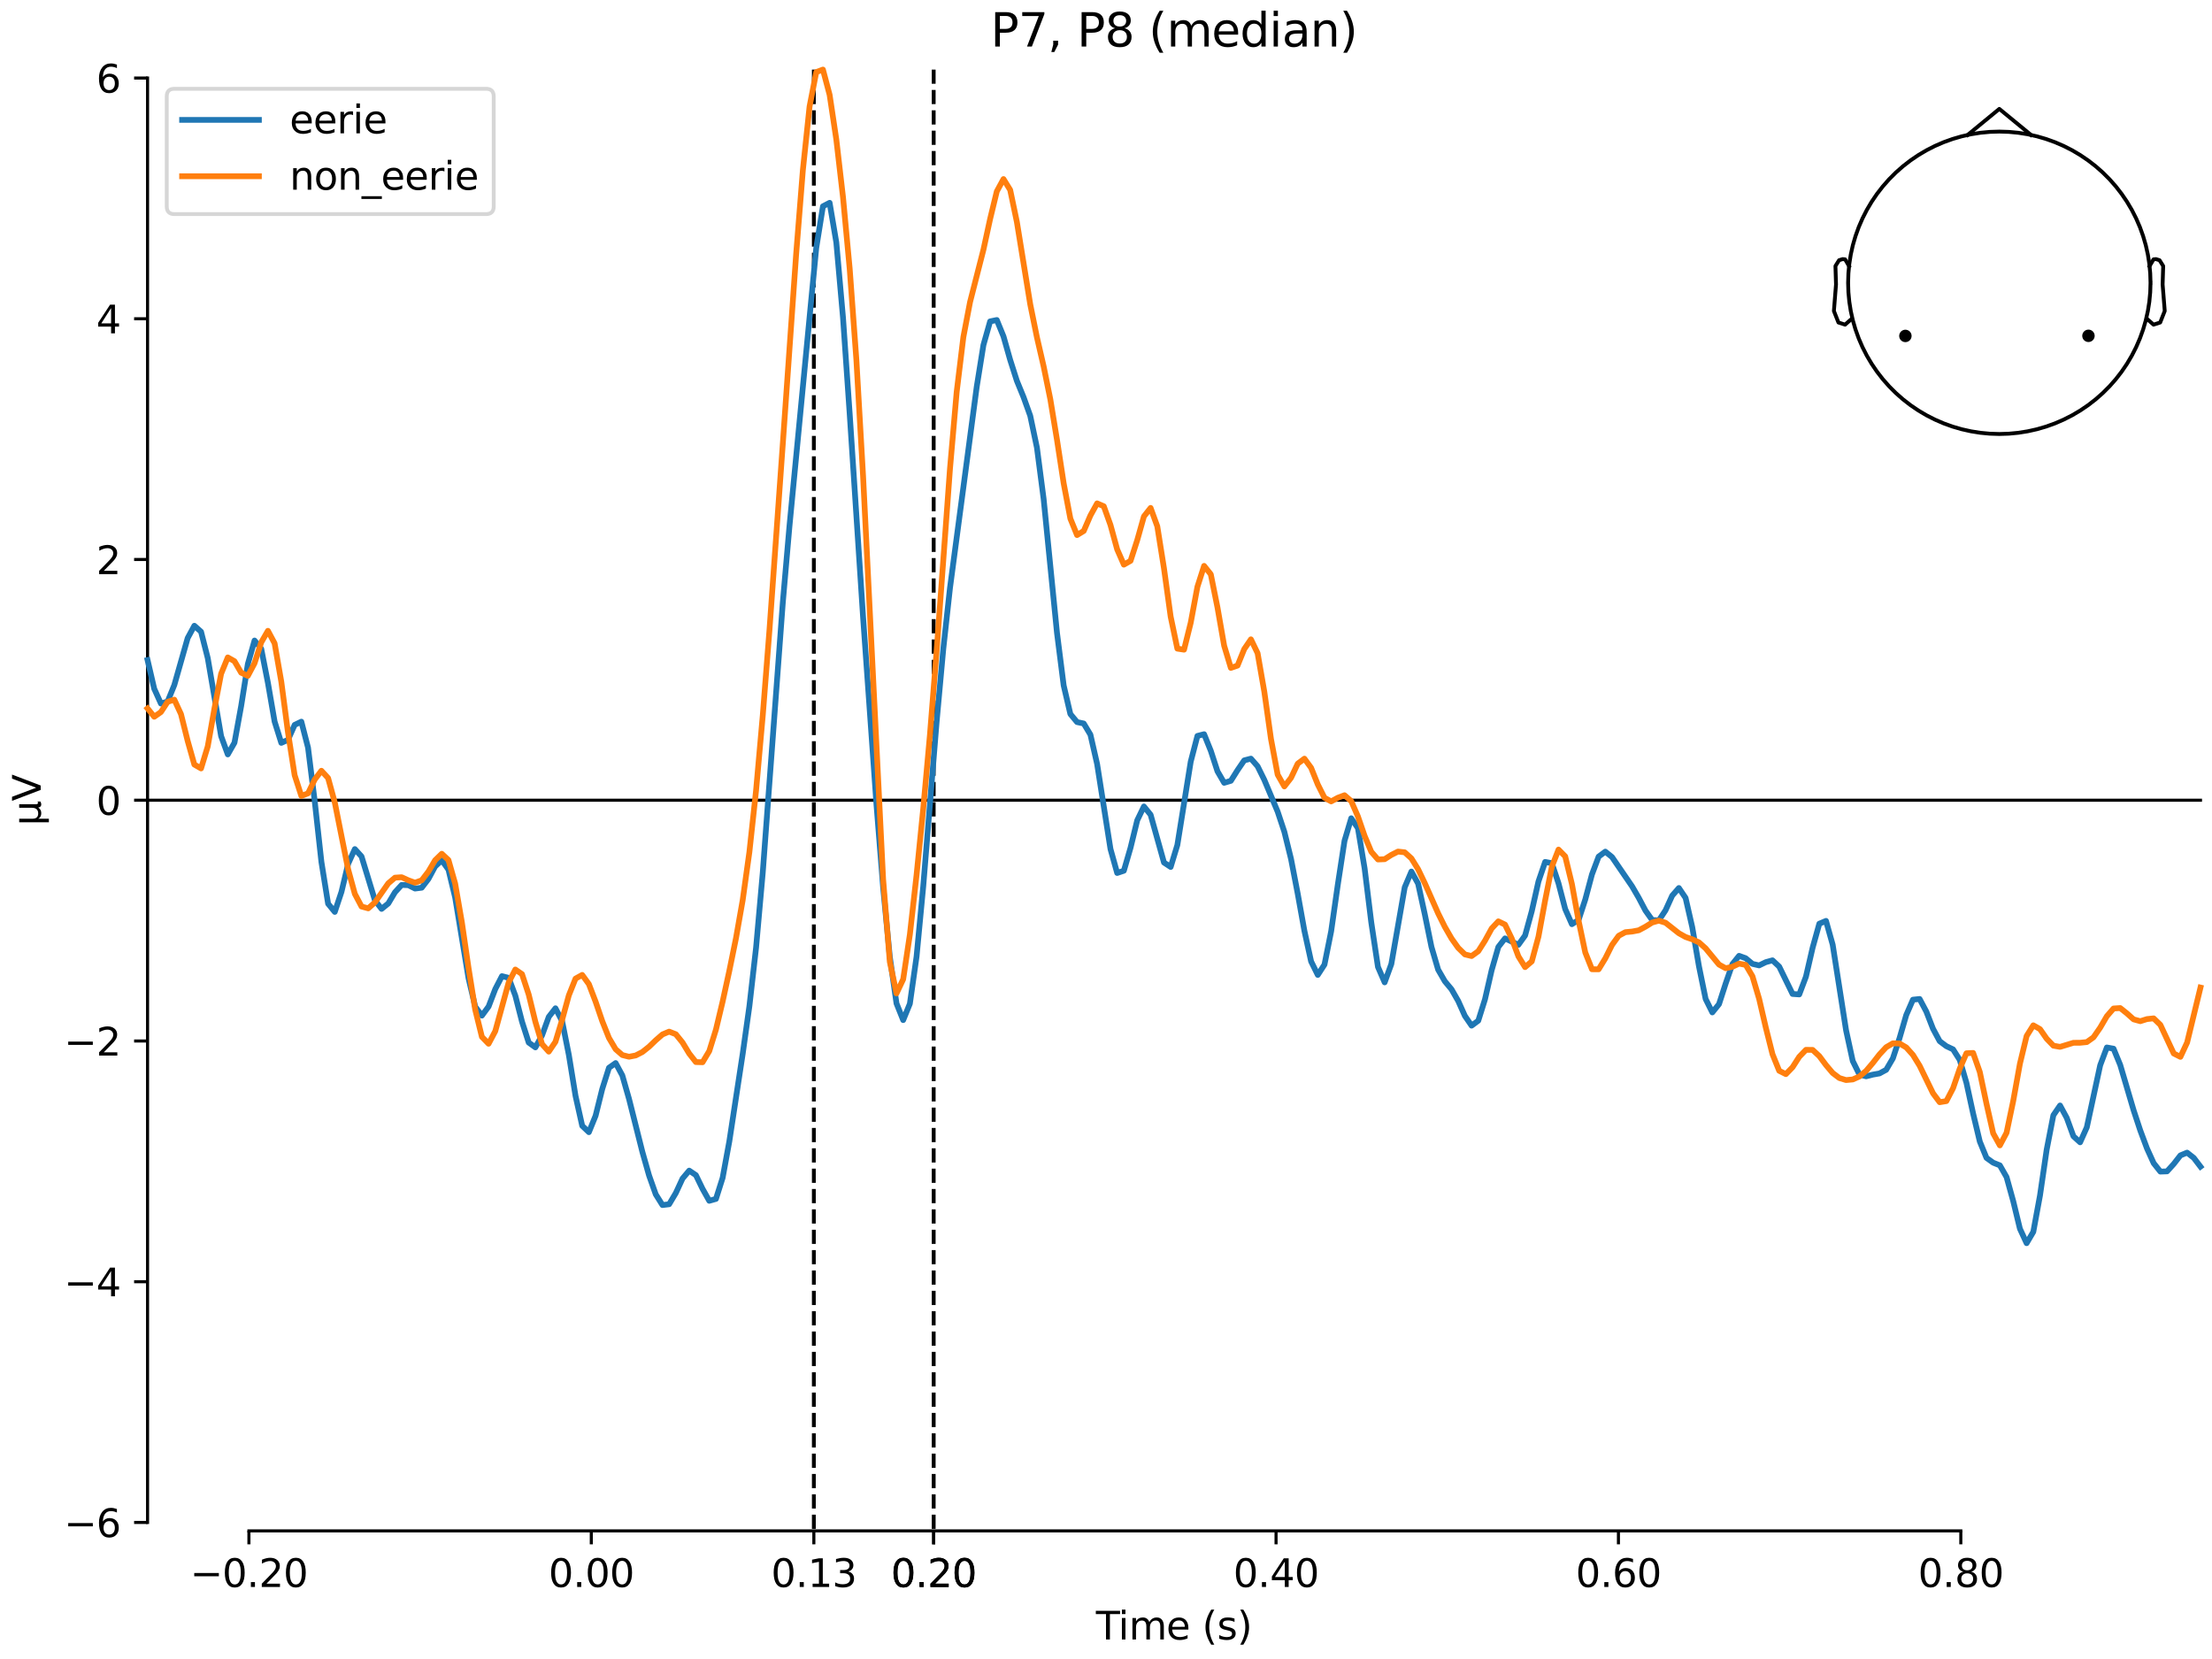 <?xml version="1.0" encoding="utf-8" standalone="no"?>
<!DOCTYPE svg PUBLIC "-//W3C//DTD SVG 1.1//EN"
  "http://www.w3.org/Graphics/SVG/1.1/DTD/svg11.dtd">
<svg xmlns:xlink="http://www.w3.org/1999/xlink" width="576pt" height="432pt" viewBox="0 0 576 432" xmlns="http://www.w3.org/2000/svg" version="1.1">
 <defs>
  <style type="text/css">*{stroke-linejoin: round; stroke-linecap: butt}</style>
 </defs>
 <g id="figure_1">
  <g id="patch_1">
   <path d="M 0 432 
L 576 432 
L 576 0 
L 0 0 
z
" style="fill: #ffffff"/>
  </g>
  <g id="axes_1">
   <g id="patch_2">
    <path d="M 38.421 398.644 
L 573 398.644 
L 573 18.118 
L 38.421 18.118 
L 38.421 398.644 
z
" style="fill: none; opacity: 0"/>
   </g>
   <g id="patch_3">
    <path d="M 38.421 396.443 
L 38.421 20.319 
" style="fill: none; stroke: #000000; stroke-width: 0.8; stroke-linejoin: miter; stroke-linecap: square"/>
   </g>
   <g id="LineCollection_1">
    <path d="M 211.924 18.118 
L 211.924 398.644 
" clip-path="url(#p5258e4ca30)" style="fill: none; stroke-dasharray: 3.7,1.6; stroke-dashoffset: 0; stroke: #000000"/>
    <path d="M 243.128 18.118 
L 243.128 398.644 
" clip-path="url(#p5258e4ca30)" style="fill: none; stroke-dasharray: 3.7,1.6; stroke-dashoffset: 0; stroke: #000000"/>
   </g>
   <g id="matplotlib.axis_1">
    <g id="xtick_1">
     <g id="line2d_1">
      <defs>
       <path id="m7e564a1d52" d="M 0 0 
L 0 3.5 
" style="stroke: #000000; stroke-width: 0.8"/>
      </defs>
      <g>
       <use xlink:href="#m7e564a1d52" x="64.819" y="398.644" style="stroke: #000000; stroke-width: 0.8"/>
      </g>
     </g>
     <g id="text_1">
      <!-- −0.20 -->
      <g transform="translate(49.496 413.242) scale(0.1 -0.1)">
       <defs>
        <path id="DejaVuSans-2212" d="M 678 2272 
L 4684 2272 
L 4684 1741 
L 678 1741 
L 678 2272 
z
" transform="scale(0.016)"/>
        <path id="DejaVuSans-30" d="M 2034 4250 
Q 1547 4250 1301 3770 
Q 1056 3291 1056 2328 
Q 1056 1369 1301 889 
Q 1547 409 2034 409 
Q 2525 409 2770 889 
Q 3016 1369 3016 2328 
Q 3016 3291 2770 3770 
Q 2525 4250 2034 4250 
z
M 2034 4750 
Q 2819 4750 3233 4129 
Q 3647 3509 3647 2328 
Q 3647 1150 3233 529 
Q 2819 -91 2034 -91 
Q 1250 -91 836 529 
Q 422 1150 422 2328 
Q 422 3509 836 4129 
Q 1250 4750 2034 4750 
z
" transform="scale(0.016)"/>
        <path id="DejaVuSans-2e" d="M 684 794 
L 1344 794 
L 1344 0 
L 684 0 
L 684 794 
z
" transform="scale(0.016)"/>
        <path id="DejaVuSans-32" d="M 1228 531 
L 3431 531 
L 3431 0 
L 469 0 
L 469 531 
Q 828 903 1448 1529 
Q 2069 2156 2228 2338 
Q 2531 2678 2651 2914 
Q 2772 3150 2772 3378 
Q 2772 3750 2511 3984 
Q 2250 4219 1831 4219 
Q 1534 4219 1204 4116 
Q 875 4013 500 3803 
L 500 4441 
Q 881 4594 1212 4672 
Q 1544 4750 1819 4750 
Q 2544 4750 2975 4387 
Q 3406 4025 3406 3419 
Q 3406 3131 3298 2873 
Q 3191 2616 2906 2266 
Q 2828 2175 2409 1742 
Q 1991 1309 1228 531 
z
" transform="scale(0.016)"/>
       </defs>
       <use xlink:href="#DejaVuSans-2212"/>
       <use xlink:href="#DejaVuSans-30" transform="translate(83.789 0)"/>
       <use xlink:href="#DejaVuSans-2e" transform="translate(147.412 0)"/>
       <use xlink:href="#DejaVuSans-32" transform="translate(179.199 0)"/>
       <use xlink:href="#DejaVuSans-30" transform="translate(242.822 0)"/>
      </g>
     </g>
    </g>
    <g id="xtick_2">
     <g id="line2d_2">
      <g>
       <use xlink:href="#m7e564a1d52" x="153.973" y="398.644" style="stroke: #000000; stroke-width: 0.8"/>
      </g>
     </g>
     <g id="text_2">
      <!-- 0.00 -->
      <g transform="translate(142.84 413.242) scale(0.1 -0.1)">
       <use xlink:href="#DejaVuSans-30"/>
       <use xlink:href="#DejaVuSans-2e" transform="translate(63.623 0)"/>
       <use xlink:href="#DejaVuSans-30" transform="translate(95.41 0)"/>
       <use xlink:href="#DejaVuSans-30" transform="translate(159.033 0)"/>
      </g>
     </g>
    </g>
    <g id="xtick_3">
     <g id="line2d_3">
      <g>
       <use xlink:href="#m7e564a1d52" x="211.924" y="398.644" style="stroke: #000000; stroke-width: 0.8"/>
      </g>
     </g>
     <g id="text_3">
      <!-- 0.13 -->
      <g transform="translate(200.791 413.242) scale(0.1 -0.1)">
       <defs>
        <path id="DejaVuSans-31" d="M 794 531 
L 1825 531 
L 1825 4091 
L 703 3866 
L 703 4441 
L 1819 4666 
L 2450 4666 
L 2450 531 
L 3481 531 
L 3481 0 
L 794 0 
L 794 531 
z
" transform="scale(0.016)"/>
        <path id="DejaVuSans-33" d="M 2597 2516 
Q 3050 2419 3304 2112 
Q 3559 1806 3559 1356 
Q 3559 666 3084 287 
Q 2609 -91 1734 -91 
Q 1441 -91 1130 -33 
Q 819 25 488 141 
L 488 750 
Q 750 597 1062 519 
Q 1375 441 1716 441 
Q 2309 441 2620 675 
Q 2931 909 2931 1356 
Q 2931 1769 2642 2001 
Q 2353 2234 1838 2234 
L 1294 2234 
L 1294 2753 
L 1863 2753 
Q 2328 2753 2575 2939 
Q 2822 3125 2822 3475 
Q 2822 3834 2567 4026 
Q 2313 4219 1838 4219 
Q 1578 4219 1281 4162 
Q 984 4106 628 3988 
L 628 4550 
Q 988 4650 1302 4700 
Q 1616 4750 1894 4750 
Q 2613 4750 3031 4423 
Q 3450 4097 3450 3541 
Q 3450 3153 3228 2886 
Q 3006 2619 2597 2516 
z
" transform="scale(0.016)"/>
       </defs>
       <use xlink:href="#DejaVuSans-30"/>
       <use xlink:href="#DejaVuSans-2e" transform="translate(63.623 0)"/>
       <use xlink:href="#DejaVuSans-31" transform="translate(95.41 0)"/>
       <use xlink:href="#DejaVuSans-33" transform="translate(159.033 0)"/>
      </g>
     </g>
    </g>
    <g id="xtick_4">
     <g id="line2d_4">
      <g>
       <use xlink:href="#m7e564a1d52" x="243.128" y="398.644" style="stroke: #000000; stroke-width: 0.8"/>
      </g>
     </g>
     <g id="text_4">
      <!-- 0.20 -->
      <g transform="translate(231.995 413.242) scale(0.1 -0.1)">
       <use xlink:href="#DejaVuSans-30"/>
       <use xlink:href="#DejaVuSans-2e" transform="translate(63.623 0)"/>
       <use xlink:href="#DejaVuSans-32" transform="translate(95.41 0)"/>
       <use xlink:href="#DejaVuSans-30" transform="translate(159.033 0)"/>
      </g>
     </g>
    </g>
    <g id="xtick_5">
     <g id="line2d_5">
      <g>
       <use xlink:href="#m7e564a1d52" x="243.128" y="398.644" style="stroke: #000000; stroke-width: 0.8"/>
      </g>
     </g>
     <g id="text_5">
      <!-- 0.20 -->
      <g transform="translate(231.995 413.242) scale(0.1 -0.1)">
       <use xlink:href="#DejaVuSans-30"/>
       <use xlink:href="#DejaVuSans-2e" transform="translate(63.623 0)"/>
       <use xlink:href="#DejaVuSans-32" transform="translate(95.41 0)"/>
       <use xlink:href="#DejaVuSans-30" transform="translate(159.033 0)"/>
      </g>
     </g>
    </g>
    <g id="xtick_6">
     <g id="line2d_6">
      <g>
       <use xlink:href="#m7e564a1d52" x="332.282" y="398.644" style="stroke: #000000; stroke-width: 0.8"/>
      </g>
     </g>
     <g id="text_6">
      <!-- 0.40 -->
      <g transform="translate(321.15 413.242) scale(0.1 -0.1)">
       <defs>
        <path id="DejaVuSans-34" d="M 2419 4116 
L 825 1625 
L 2419 1625 
L 2419 4116 
z
M 2253 4666 
L 3047 4666 
L 3047 1625 
L 3713 1625 
L 3713 1100 
L 3047 1100 
L 3047 0 
L 2419 0 
L 2419 1100 
L 313 1100 
L 313 1709 
L 2253 4666 
z
" transform="scale(0.016)"/>
       </defs>
       <use xlink:href="#DejaVuSans-30"/>
       <use xlink:href="#DejaVuSans-2e" transform="translate(63.623 0)"/>
       <use xlink:href="#DejaVuSans-34" transform="translate(95.41 0)"/>
       <use xlink:href="#DejaVuSans-30" transform="translate(159.033 0)"/>
      </g>
     </g>
    </g>
    <g id="xtick_7">
     <g id="line2d_7">
      <g>
       <use xlink:href="#m7e564a1d52" x="421.437" y="398.644" style="stroke: #000000; stroke-width: 0.8"/>
      </g>
     </g>
     <g id="text_7">
      <!-- 0.60 -->
      <g transform="translate(410.304 413.242) scale(0.1 -0.1)">
       <defs>
        <path id="DejaVuSans-36" d="M 2113 2584 
Q 1688 2584 1439 2293 
Q 1191 2003 1191 1497 
Q 1191 994 1439 701 
Q 1688 409 2113 409 
Q 2538 409 2786 701 
Q 3034 994 3034 1497 
Q 3034 2003 2786 2293 
Q 2538 2584 2113 2584 
z
M 3366 4563 
L 3366 3988 
Q 3128 4100 2886 4159 
Q 2644 4219 2406 4219 
Q 1781 4219 1451 3797 
Q 1122 3375 1075 2522 
Q 1259 2794 1537 2939 
Q 1816 3084 2150 3084 
Q 2853 3084 3261 2657 
Q 3669 2231 3669 1497 
Q 3669 778 3244 343 
Q 2819 -91 2113 -91 
Q 1303 -91 875 529 
Q 447 1150 447 2328 
Q 447 3434 972 4092 
Q 1497 4750 2381 4750 
Q 2619 4750 2861 4703 
Q 3103 4656 3366 4563 
z
" transform="scale(0.016)"/>
       </defs>
       <use xlink:href="#DejaVuSans-30"/>
       <use xlink:href="#DejaVuSans-2e" transform="translate(63.623 0)"/>
       <use xlink:href="#DejaVuSans-36" transform="translate(95.41 0)"/>
       <use xlink:href="#DejaVuSans-30" transform="translate(159.033 0)"/>
      </g>
     </g>
    </g>
    <g id="xtick_8">
     <g id="line2d_8">
      <g>
       <use xlink:href="#m7e564a1d52" x="510.592" y="398.644" style="stroke: #000000; stroke-width: 0.8"/>
      </g>
     </g>
     <g id="text_8">
      <!-- 0.80 -->
      <g transform="translate(499.459 413.242) scale(0.1 -0.1)">
       <defs>
        <path id="DejaVuSans-38" d="M 2034 2216 
Q 1584 2216 1326 1975 
Q 1069 1734 1069 1313 
Q 1069 891 1326 650 
Q 1584 409 2034 409 
Q 2484 409 2743 651 
Q 3003 894 3003 1313 
Q 3003 1734 2745 1975 
Q 2488 2216 2034 2216 
z
M 1403 2484 
Q 997 2584 770 2862 
Q 544 3141 544 3541 
Q 544 4100 942 4425 
Q 1341 4750 2034 4750 
Q 2731 4750 3128 4425 
Q 3525 4100 3525 3541 
Q 3525 3141 3298 2862 
Q 3072 2584 2669 2484 
Q 3125 2378 3379 2068 
Q 3634 1759 3634 1313 
Q 3634 634 3220 271 
Q 2806 -91 2034 -91 
Q 1263 -91 848 271 
Q 434 634 434 1313 
Q 434 1759 690 2068 
Q 947 2378 1403 2484 
z
M 1172 3481 
Q 1172 3119 1398 2916 
Q 1625 2713 2034 2713 
Q 2441 2713 2670 2916 
Q 2900 3119 2900 3481 
Q 2900 3844 2670 4047 
Q 2441 4250 2034 4250 
Q 1625 4250 1398 4047 
Q 1172 3844 1172 3481 
z
" transform="scale(0.016)"/>
       </defs>
       <use xlink:href="#DejaVuSans-30"/>
       <use xlink:href="#DejaVuSans-2e" transform="translate(63.623 0)"/>
       <use xlink:href="#DejaVuSans-38" transform="translate(95.41 0)"/>
       <use xlink:href="#DejaVuSans-30" transform="translate(159.033 0)"/>
      </g>
     </g>
    </g>
    <g id="text_9">
     <!-- Time (s) -->
     <g transform="translate(285.381 426.92) scale(0.1 -0.1)">
      <defs>
       <path id="DejaVuSans-54" d="M -19 4666 
L 3928 4666 
L 3928 4134 
L 2272 4134 
L 2272 0 
L 1638 0 
L 1638 4134 
L -19 4134 
L -19 4666 
z
" transform="scale(0.016)"/>
       <path id="DejaVuSans-69" d="M 603 3500 
L 1178 3500 
L 1178 0 
L 603 0 
L 603 3500 
z
M 603 4863 
L 1178 4863 
L 1178 4134 
L 603 4134 
L 603 4863 
z
" transform="scale(0.016)"/>
       <path id="DejaVuSans-6d" d="M 3328 2828 
Q 3544 3216 3844 3400 
Q 4144 3584 4550 3584 
Q 5097 3584 5394 3201 
Q 5691 2819 5691 2113 
L 5691 0 
L 5113 0 
L 5113 2094 
Q 5113 2597 4934 2840 
Q 4756 3084 4391 3084 
Q 3944 3084 3684 2787 
Q 3425 2491 3425 1978 
L 3425 0 
L 2847 0 
L 2847 2094 
Q 2847 2600 2669 2842 
Q 2491 3084 2119 3084 
Q 1678 3084 1418 2786 
Q 1159 2488 1159 1978 
L 1159 0 
L 581 0 
L 581 3500 
L 1159 3500 
L 1159 2956 
Q 1356 3278 1631 3431 
Q 1906 3584 2284 3584 
Q 2666 3584 2933 3390 
Q 3200 3197 3328 2828 
z
" transform="scale(0.016)"/>
       <path id="DejaVuSans-65" d="M 3597 1894 
L 3597 1613 
L 953 1613 
Q 991 1019 1311 708 
Q 1631 397 2203 397 
Q 2534 397 2845 478 
Q 3156 559 3463 722 
L 3463 178 
Q 3153 47 2828 -22 
Q 2503 -91 2169 -91 
Q 1331 -91 842 396 
Q 353 884 353 1716 
Q 353 2575 817 3079 
Q 1281 3584 2069 3584 
Q 2775 3584 3186 3129 
Q 3597 2675 3597 1894 
z
M 3022 2063 
Q 3016 2534 2758 2815 
Q 2500 3097 2075 3097 
Q 1594 3097 1305 2825 
Q 1016 2553 972 2059 
L 3022 2063 
z
" transform="scale(0.016)"/>
       <path id="DejaVuSans-20" transform="scale(0.016)"/>
       <path id="DejaVuSans-28" d="M 1984 4856 
Q 1566 4138 1362 3434 
Q 1159 2731 1159 2009 
Q 1159 1288 1364 580 
Q 1569 -128 1984 -844 
L 1484 -844 
Q 1016 -109 783 600 
Q 550 1309 550 2009 
Q 550 2706 781 3412 
Q 1013 4119 1484 4856 
L 1984 4856 
z
" transform="scale(0.016)"/>
       <path id="DejaVuSans-73" d="M 2834 3397 
L 2834 2853 
Q 2591 2978 2328 3040 
Q 2066 3103 1784 3103 
Q 1356 3103 1142 2972 
Q 928 2841 928 2578 
Q 928 2378 1081 2264 
Q 1234 2150 1697 2047 
L 1894 2003 
Q 2506 1872 2764 1633 
Q 3022 1394 3022 966 
Q 3022 478 2636 193 
Q 2250 -91 1575 -91 
Q 1294 -91 989 -36 
Q 684 19 347 128 
L 347 722 
Q 666 556 975 473 
Q 1284 391 1588 391 
Q 1994 391 2212 530 
Q 2431 669 2431 922 
Q 2431 1156 2273 1281 
Q 2116 1406 1581 1522 
L 1381 1569 
Q 847 1681 609 1914 
Q 372 2147 372 2553 
Q 372 3047 722 3315 
Q 1072 3584 1716 3584 
Q 2034 3584 2315 3537 
Q 2597 3491 2834 3397 
z
" transform="scale(0.016)"/>
       <path id="DejaVuSans-29" d="M 513 4856 
L 1013 4856 
Q 1481 4119 1714 3412 
Q 1947 2706 1947 2009 
Q 1947 1309 1714 600 
Q 1481 -109 1013 -844 
L 513 -844 
Q 928 -128 1133 580 
Q 1338 1288 1338 2009 
Q 1338 2731 1133 3434 
Q 928 4138 513 4856 
z
" transform="scale(0.016)"/>
      </defs>
      <use xlink:href="#DejaVuSans-54"/>
      <use xlink:href="#DejaVuSans-69" transform="translate(57.959 0)"/>
      <use xlink:href="#DejaVuSans-6d" transform="translate(85.742 0)"/>
      <use xlink:href="#DejaVuSans-65" transform="translate(183.154 0)"/>
      <use xlink:href="#DejaVuSans-20" transform="translate(244.678 0)"/>
      <use xlink:href="#DejaVuSans-28" transform="translate(276.465 0)"/>
      <use xlink:href="#DejaVuSans-73" transform="translate(315.479 0)"/>
      <use xlink:href="#DejaVuSans-29" transform="translate(367.578 0)"/>
     </g>
    </g>
   </g>
   <g id="matplotlib.axis_2">
    <g id="ytick_1">
     <g id="line2d_9">
      <defs>
       <path id="m85c0bea293" d="M 0 0 
L -3.5 0 
" style="stroke: #000000; stroke-width: 0.8"/>
      </defs>
      <g>
       <use xlink:href="#m85c0bea293" x="38.421" y="396.443" style="stroke: #000000; stroke-width: 0.8"/>
      </g>
     </g>
     <g id="text_10">
      <!-- −6 -->
      <g transform="translate(16.678 400.242) scale(0.1 -0.1)">
       <use xlink:href="#DejaVuSans-2212"/>
       <use xlink:href="#DejaVuSans-36" transform="translate(83.789 0)"/>
      </g>
     </g>
    </g>
    <g id="ytick_2">
     <g id="line2d_10">
      <g>
       <use xlink:href="#m85c0bea293" x="38.421" y="333.756" style="stroke: #000000; stroke-width: 0.8"/>
      </g>
     </g>
     <g id="text_11">
      <!-- −4 -->
      <g transform="translate(16.678 337.555) scale(0.1 -0.1)">
       <use xlink:href="#DejaVuSans-2212"/>
       <use xlink:href="#DejaVuSans-34" transform="translate(83.789 0)"/>
      </g>
     </g>
    </g>
    <g id="ytick_3">
     <g id="line2d_11">
      <g>
       <use xlink:href="#m85c0bea293" x="38.421" y="271.068" style="stroke: #000000; stroke-width: 0.8"/>
      </g>
     </g>
     <g id="text_12">
      <!-- −2 -->
      <g transform="translate(16.678 274.867) scale(0.1 -0.1)">
       <use xlink:href="#DejaVuSans-2212"/>
       <use xlink:href="#DejaVuSans-32" transform="translate(83.789 0)"/>
      </g>
     </g>
    </g>
    <g id="ytick_4">
     <g id="line2d_12">
      <g>
       <use xlink:href="#m85c0bea293" x="38.421" y="208.381" style="stroke: #000000; stroke-width: 0.8"/>
      </g>
     </g>
     <g id="text_13">
      <!-- 0 -->
      <g transform="translate(25.058 212.18) scale(0.1 -0.1)">
       <use xlink:href="#DejaVuSans-30"/>
      </g>
     </g>
    </g>
    <g id="ytick_5">
     <g id="line2d_13">
      <g>
       <use xlink:href="#m85c0bea293" x="38.421" y="145.694" style="stroke: #000000; stroke-width: 0.8"/>
      </g>
     </g>
     <g id="text_14">
      <!-- 2 -->
      <g transform="translate(25.058 149.493) scale(0.1 -0.1)">
       <use xlink:href="#DejaVuSans-32"/>
      </g>
     </g>
    </g>
    <g id="ytick_6">
     <g id="line2d_14">
      <g>
       <use xlink:href="#m85c0bea293" x="38.421" y="83.006" style="stroke: #000000; stroke-width: 0.8"/>
      </g>
     </g>
     <g id="text_15">
      <!-- 4 -->
      <g transform="translate(25.058 86.806) scale(0.1 -0.1)">
       <use xlink:href="#DejaVuSans-34"/>
      </g>
     </g>
    </g>
    <g id="ytick_7">
     <g id="line2d_15">
      <g>
       <use xlink:href="#m85c0bea293" x="38.421" y="20.319" style="stroke: #000000; stroke-width: 0.8"/>
      </g>
     </g>
     <g id="text_16">
      <!-- 6 -->
      <g transform="translate(25.058 24.118) scale(0.1 -0.1)">
       <use xlink:href="#DejaVuSans-36"/>
      </g>
     </g>
    </g>
    <g id="text_17">
     <!-- µV -->
     <g transform="translate(10.599 214.982) rotate(-90) scale(0.1 -0.1)">
      <defs>
       <path id="DejaVuSans-b5" d="M 544 -1331 
L 544 3500 
L 1119 3500 
L 1119 1325 
Q 1119 872 1334 640 
Q 1550 409 1972 409 
Q 2434 409 2667 671 
Q 2900 934 2900 1459 
L 2900 3500 
L 3475 3500 
L 3475 806 
Q 3475 619 3529 530 
Q 3584 441 3700 441 
Q 3728 441 3778 458 
Q 3828 475 3916 513 
L 3916 50 
Q 3788 -22 3673 -56 
Q 3559 -91 3450 -91 
Q 3234 -91 3106 31 
Q 2978 153 2931 403 
Q 2775 156 2548 32 
Q 2322 -91 2016 -91 
Q 1697 -91 1473 31 
Q 1250 153 1119 397 
L 1119 -1331 
L 544 -1331 
z
" transform="scale(0.016)"/>
       <path id="DejaVuSans-56" d="M 1831 0 
L 50 4666 
L 709 4666 
L 2188 738 
L 3669 4666 
L 4325 4666 
L 2547 0 
L 1831 0 
z
" transform="scale(0.016)"/>
      </defs>
      <use xlink:href="#DejaVuSans-b5"/>
      <use xlink:href="#DejaVuSans-56" transform="translate(63.623 0)"/>
     </g>
    </g>
   </g>
   <g id="patch_4">
    <path d="M 64.819 398.644 
L 510.592 398.644 
" style="fill: none; stroke: #000000; stroke-width: 0.8; stroke-linejoin: miter; stroke-linecap: square"/>
   </g>
   <g id="patch_5">
    <path d="M 38.421 208.381 
L 573 208.381 
" style="fill: none; stroke: #000000; stroke-width: 0.8; stroke-linejoin: miter; stroke-linecap: square"/>
   </g>
   <g id="text_18">
    <!-- P7, P8 (median) -->
    <g transform="translate(257.945 12.118) scale(0.12 -0.12)">
     <defs>
      <path id="DejaVuSans-50" d="M 1259 4147 
L 1259 2394 
L 2053 2394 
Q 2494 2394 2734 2622 
Q 2975 2850 2975 3272 
Q 2975 3691 2734 3919 
Q 2494 4147 2053 4147 
L 1259 4147 
z
M 628 4666 
L 2053 4666 
Q 2838 4666 3239 4311 
Q 3641 3956 3641 3272 
Q 3641 2581 3239 2228 
Q 2838 1875 2053 1875 
L 1259 1875 
L 1259 0 
L 628 0 
L 628 4666 
z
" transform="scale(0.016)"/>
      <path id="DejaVuSans-37" d="M 525 4666 
L 3525 4666 
L 3525 4397 
L 1831 0 
L 1172 0 
L 2766 4134 
L 525 4134 
L 525 4666 
z
" transform="scale(0.016)"/>
      <path id="DejaVuSans-2c" d="M 750 794 
L 1409 794 
L 1409 256 
L 897 -744 
L 494 -744 
L 750 256 
L 750 794 
z
" transform="scale(0.016)"/>
      <path id="DejaVuSans-64" d="M 2906 2969 
L 2906 4863 
L 3481 4863 
L 3481 0 
L 2906 0 
L 2906 525 
Q 2725 213 2448 61 
Q 2172 -91 1784 -91 
Q 1150 -91 751 415 
Q 353 922 353 1747 
Q 353 2572 751 3078 
Q 1150 3584 1784 3584 
Q 2172 3584 2448 3432 
Q 2725 3281 2906 2969 
z
M 947 1747 
Q 947 1113 1208 752 
Q 1469 391 1925 391 
Q 2381 391 2643 752 
Q 2906 1113 2906 1747 
Q 2906 2381 2643 2742 
Q 2381 3103 1925 3103 
Q 1469 3103 1208 2742 
Q 947 2381 947 1747 
z
" transform="scale(0.016)"/>
      <path id="DejaVuSans-61" d="M 2194 1759 
Q 1497 1759 1228 1600 
Q 959 1441 959 1056 
Q 959 750 1161 570 
Q 1363 391 1709 391 
Q 2188 391 2477 730 
Q 2766 1069 2766 1631 
L 2766 1759 
L 2194 1759 
z
M 3341 1997 
L 3341 0 
L 2766 0 
L 2766 531 
Q 2569 213 2275 61 
Q 1981 -91 1556 -91 
Q 1019 -91 701 211 
Q 384 513 384 1019 
Q 384 1609 779 1909 
Q 1175 2209 1959 2209 
L 2766 2209 
L 2766 2266 
Q 2766 2663 2505 2880 
Q 2244 3097 1772 3097 
Q 1472 3097 1187 3025 
Q 903 2953 641 2809 
L 641 3341 
Q 956 3463 1253 3523 
Q 1550 3584 1831 3584 
Q 2591 3584 2966 3190 
Q 3341 2797 3341 1997 
z
" transform="scale(0.016)"/>
      <path id="DejaVuSans-6e" d="M 3513 2113 
L 3513 0 
L 2938 0 
L 2938 2094 
Q 2938 2591 2744 2837 
Q 2550 3084 2163 3084 
Q 1697 3084 1428 2787 
Q 1159 2491 1159 1978 
L 1159 0 
L 581 0 
L 581 3500 
L 1159 3500 
L 1159 2956 
Q 1366 3272 1645 3428 
Q 1925 3584 2291 3584 
Q 2894 3584 3203 3211 
Q 3513 2838 3513 2113 
z
" transform="scale(0.016)"/>
     </defs>
     <use xlink:href="#DejaVuSans-50"/>
     <use xlink:href="#DejaVuSans-37" transform="translate(60.303 0)"/>
     <use xlink:href="#DejaVuSans-2c" transform="translate(123.926 0)"/>
     <use xlink:href="#DejaVuSans-20" transform="translate(155.713 0)"/>
     <use xlink:href="#DejaVuSans-50" transform="translate(187.5 0)"/>
     <use xlink:href="#DejaVuSans-38" transform="translate(247.803 0)"/>
     <use xlink:href="#DejaVuSans-20" transform="translate(311.426 0)"/>
     <use xlink:href="#DejaVuSans-28" transform="translate(343.213 0)"/>
     <use xlink:href="#DejaVuSans-6d" transform="translate(382.227 0)"/>
     <use xlink:href="#DejaVuSans-65" transform="translate(479.639 0)"/>
     <use xlink:href="#DejaVuSans-64" transform="translate(541.162 0)"/>
     <use xlink:href="#DejaVuSans-69" transform="translate(604.639 0)"/>
     <use xlink:href="#DejaVuSans-61" transform="translate(632.422 0)"/>
     <use xlink:href="#DejaVuSans-6e" transform="translate(693.701 0)"/>
     <use xlink:href="#DejaVuSans-29" transform="translate(757.08 0)"/>
    </g>
   </g>
   <g id="legend_1">
    <g id="patch_6">
     <path d="M 45.421 55.753 
L 126.563 55.753 
Q 128.563 55.753 128.563 53.753 
L 128.563 25.118 
Q 128.563 23.118 126.563 23.118 
L 45.421 23.118 
Q 43.421 23.118 43.421 25.118 
L 43.421 53.753 
Q 43.421 55.753 45.421 55.753 
z
" style="fill: #ffffff; opacity: 0.8; stroke: #cccccc; stroke-linejoin: miter"/>
    </g>
    <g id="line2d_16">
     <path d="M 47.421 31.217 
L 57.421 31.217 
L 67.421 31.217 
" style="fill: none; stroke: #1f77b4; stroke-width: 1.5; stroke-linecap: square"/>
    </g>
    <g id="text_19">
     <!-- eerie -->
     <g transform="translate(75.421 34.717) scale(0.1 -0.1)">
      <defs>
       <path id="DejaVuSans-72" d="M 2631 2963 
Q 2534 3019 2420 3045 
Q 2306 3072 2169 3072 
Q 1681 3072 1420 2755 
Q 1159 2438 1159 1844 
L 1159 0 
L 581 0 
L 581 3500 
L 1159 3500 
L 1159 2956 
Q 1341 3275 1631 3429 
Q 1922 3584 2338 3584 
Q 2397 3584 2469 3576 
Q 2541 3569 2628 3553 
L 2631 2963 
z
" transform="scale(0.016)"/>
      </defs>
      <use xlink:href="#DejaVuSans-65"/>
      <use xlink:href="#DejaVuSans-65" transform="translate(61.523 0)"/>
      <use xlink:href="#DejaVuSans-72" transform="translate(123.047 0)"/>
      <use xlink:href="#DejaVuSans-69" transform="translate(164.16 0)"/>
      <use xlink:href="#DejaVuSans-65" transform="translate(191.943 0)"/>
     </g>
    </g>
    <g id="line2d_17">
     <path d="M 47.421 45.895 
L 57.421 45.895 
L 67.421 45.895 
" style="fill: none; stroke: #ff7f0e; stroke-width: 1.5; stroke-linecap: square"/>
    </g>
    <g id="text_20">
     <!-- non_eerie -->
     <g transform="translate(75.421 49.395) scale(0.1 -0.1)">
      <defs>
       <path id="DejaVuSans-6f" d="M 1959 3097 
Q 1497 3097 1228 2736 
Q 959 2375 959 1747 
Q 959 1119 1226 758 
Q 1494 397 1959 397 
Q 2419 397 2687 759 
Q 2956 1122 2956 1747 
Q 2956 2369 2687 2733 
Q 2419 3097 1959 3097 
z
M 1959 3584 
Q 2709 3584 3137 3096 
Q 3566 2609 3566 1747 
Q 3566 888 3137 398 
Q 2709 -91 1959 -91 
Q 1206 -91 779 398 
Q 353 888 353 1747 
Q 353 2609 779 3096 
Q 1206 3584 1959 3584 
z
" transform="scale(0.016)"/>
       <path id="DejaVuSans-5f" d="M 3263 -1063 
L 3263 -1509 
L -63 -1509 
L -63 -1063 
L 3263 -1063 
z
" transform="scale(0.016)"/>
      </defs>
      <use xlink:href="#DejaVuSans-6e"/>
      <use xlink:href="#DejaVuSans-6f" transform="translate(63.379 0)"/>
      <use xlink:href="#DejaVuSans-6e" transform="translate(124.561 0)"/>
      <use xlink:href="#DejaVuSans-5f" transform="translate(187.939 0)"/>
      <use xlink:href="#DejaVuSans-65" transform="translate(237.939 0)"/>
      <use xlink:href="#DejaVuSans-65" transform="translate(299.463 0)"/>
      <use xlink:href="#DejaVuSans-72" transform="translate(360.986 0)"/>
      <use xlink:href="#DejaVuSans-69" transform="translate(402.1 0)"/>
      <use xlink:href="#DejaVuSans-65" transform="translate(429.883 0)"/>
     </g>
    </g>
   </g>
   <g id="line2d_18">
    <path d="M 38.421 171.873 
L 40.162 179.355 
L 41.903 183.21 
L 43.644 182.673 
L 45.386 178.393 
L 48.868 166.152 
L 50.61 162.943 
L 52.351 164.49 
L 54.092 171.342 
L 57.575 191.676 
L 59.316 196.45 
L 61.057 193.401 
L 62.799 183.838 
L 64.54 172.9 
L 66.281 166.79 
L 68.023 168.93 
L 69.764 177.81 
L 71.505 187.884 
L 73.247 193.443 
L 74.988 192.652 
L 76.729 188.759 
L 78.47 187.92 
L 80.212 194.686 
L 81.953 208.626 
L 83.694 224.437 
L 85.436 235.324 
L 87.177 237.46 
L 88.918 232.233 
L 90.66 224.926 
L 92.401 221.097 
L 94.142 223.017 
L 97.625 234.434 
L 99.366 236.674 
L 101.107 235.262 
L 102.849 232.34 
L 104.59 230.436 
L 106.331 230.5 
L 108.073 231.376 
L 109.814 231.157 
L 111.555 228.889 
L 113.296 225.639 
L 115.038 224.016 
L 116.779 226.45 
L 118.52 233.682 
L 122.003 254.726 
L 123.744 262.134 
L 125.486 264.466 
L 127.227 262.1 
L 128.968 257.552 
L 130.709 254.186 
L 132.451 254.626 
L 134.192 259.275 
L 135.933 266.049 
L 137.675 271.479 
L 139.416 272.733 
L 141.157 269.589 
L 142.899 264.791 
L 144.64 262.552 
L 146.381 265.916 
L 148.122 274.677 
L 149.864 285.365 
L 151.605 293.16 
L 153.346 294.818 
L 155.088 290.544 
L 156.829 283.552 
L 158.57 278.051 
L 160.312 276.817 
L 162.053 280.043 
L 163.794 286.141 
L 167.277 299.972 
L 169.018 306.097 
L 170.759 311.011 
L 172.501 313.795 
L 174.242 313.583 
L 175.983 310.658 
L 177.725 306.897 
L 179.466 304.826 
L 181.207 305.996 
L 182.948 309.58 
L 184.69 312.686 
L 186.431 312.196 
L 188.172 306.7 
L 189.914 297.216 
L 193.396 274.42 
L 195.138 262.018 
L 196.879 246.773 
L 198.62 227.228 
L 203.844 156.893 
L 205.585 136.915 
L 212.551 64.551 
L 214.292 53.721 
L 216.033 52.809 
L 217.774 63.116 
L 219.516 82.711 
L 221.257 107.75 
L 224.74 160.651 
L 228.222 209.372 
L 229.964 231.103 
L 231.705 249.155 
L 233.446 261.286 
L 235.187 265.632 
L 236.929 261.361 
L 238.67 249.097 
L 240.411 230.811 
L 243.894 187.976 
L 245.635 168.928 
L 247.377 153.087 
L 250.859 126.923 
L 254.342 100.699 
L 256.083 89.844 
L 257.824 83.693 
L 259.566 83.327 
L 261.307 87.592 
L 263.048 93.72 
L 264.79 99.167 
L 266.531 103.42 
L 268.272 108.268 
L 270.013 116.543 
L 271.755 129.883 
L 275.237 164.78 
L 276.979 178.494 
L 278.72 185.933 
L 280.461 188.029 
L 282.203 188.4 
L 283.944 191.302 
L 285.685 198.94 
L 289.168 221.086 
L 290.909 227.323 
L 292.65 226.739 
L 294.392 220.746 
L 296.133 213.603 
L 297.874 210 
L 299.616 212.156 
L 303.098 224.608 
L 304.84 225.757 
L 306.581 220.04 
L 310.063 198.336 
L 311.805 191.634 
L 313.546 191.187 
L 315.287 195.502 
L 317.029 200.847 
L 318.77 203.844 
L 320.511 203.325 
L 322.253 200.547 
L 323.994 197.999 
L 325.735 197.547 
L 327.476 199.533 
L 329.218 203.07 
L 332.7 211.355 
L 334.442 216.593 
L 336.183 223.678 
L 337.924 232.716 
L 339.666 242.399 
L 341.407 250.344 
L 343.148 253.868 
L 344.889 251.182 
L 346.631 242.497 
L 348.372 230.304 
L 350.113 218.931 
L 351.855 213.073 
L 353.596 215.633 
L 355.337 226.093 
L 357.079 240.2 
L 358.82 251.788 
L 360.561 255.806 
L 362.302 251.025 
L 365.785 231.053 
L 367.526 226.946 
L 369.268 230.089 
L 371.009 238.053 
L 372.75 246.577 
L 374.492 252.5 
L 376.233 255.521 
L 377.974 257.615 
L 379.715 260.657 
L 381.457 264.542 
L 383.198 267.076 
L 384.939 265.787 
L 386.681 260.232 
L 388.422 252.646 
L 390.163 246.592 
L 391.905 244.353 
L 395.387 246.03 
L 397.128 243.605 
L 398.87 237.259 
L 400.611 229.526 
L 402.352 224.441 
L 404.094 224.783 
L 405.835 230.032 
L 407.576 236.712 
L 409.318 240.654 
L 411.059 239.552 
L 412.8 234.226 
L 414.541 227.697 
L 416.283 223.058 
L 418.024 221.765 
L 419.765 223.173 
L 424.989 230.8 
L 426.731 233.803 
L 428.472 237.105 
L 430.213 239.554 
L 431.954 239.686 
L 433.696 237.048 
L 435.437 233.222 
L 437.178 231.235 
L 438.92 233.812 
L 440.661 241.444 
L 442.402 251.605 
L 444.144 260.135 
L 445.885 263.632 
L 447.626 261.476 
L 449.367 256.082 
L 451.109 251.061 
L 452.85 248.893 
L 454.591 249.532 
L 456.333 250.988 
L 458.074 251.389 
L 459.815 250.544 
L 461.557 250.063 
L 463.298 251.694 
L 466.78 258.825 
L 468.522 258.946 
L 470.263 254.33 
L 472.004 246.779 
L 473.746 240.53 
L 475.487 239.798 
L 477.228 245.999 
L 480.711 268.274 
L 482.452 276.285 
L 484.193 279.815 
L 485.935 280.273 
L 487.676 279.829 
L 489.417 279.52 
L 491.159 278.57 
L 492.9 275.596 
L 494.641 270.309 
L 496.383 264.313 
L 498.124 260.313 
L 499.865 260.129 
L 501.606 263.401 
L 503.348 267.879 
L 505.089 271.121 
L 506.83 272.424 
L 508.572 273.245 
L 510.313 275.993 
L 512.054 281.952 
L 513.796 289.964 
L 515.537 297.255 
L 517.278 301.513 
L 519.019 302.759 
L 520.761 303.457 
L 522.502 306.505 
L 524.243 312.787 
L 525.985 319.966 
L 527.726 323.726 
L 529.467 320.771 
L 531.209 311.307 
L 532.95 299.37 
L 534.691 290.412 
L 536.432 287.865 
L 538.174 291.089 
L 539.915 295.877 
L 541.656 297.457 
L 543.398 293.556 
L 546.88 277.408 
L 548.622 272.759 
L 550.363 273.076 
L 552.104 277.314 
L 555.587 289.109 
L 557.328 294.377 
L 559.069 299.047 
L 560.811 302.885 
L 562.552 305.082 
L 564.293 305.021 
L 566.035 303.098 
L 567.776 300.864 
L 569.517 300.141 
L 571.258 301.514 
L 573 303.795 
L 573 303.795 
" style="fill: none; stroke: #1f77b4; stroke-width: 1.5; stroke-linecap: square"/>
   </g>
   <g id="line2d_19">
    <path d="M 38.421 184.477 
L 40.162 186.639 
L 41.903 185.416 
L 43.644 182.764 
L 45.386 182.184 
L 47.127 185.948 
L 48.868 192.927 
L 50.61 199.091 
L 52.351 200.097 
L 54.092 194.383 
L 55.834 184.528 
L 57.575 175.457 
L 59.316 171.189 
L 61.057 172.176 
L 62.799 175.17 
L 64.54 175.996 
L 66.281 172.71 
L 68.023 167.276 
L 69.764 164.26 
L 71.505 167.515 
L 73.247 177.5 
L 74.988 190.701 
L 76.729 201.875 
L 78.47 207.263 
L 80.212 206.588 
L 81.953 202.986 
L 83.694 200.703 
L 85.436 202.595 
L 87.177 208.949 
L 90.66 226.401 
L 92.401 232.765 
L 94.142 236.054 
L 95.883 236.534 
L 97.625 234.993 
L 101.107 230.017 
L 102.849 228.541 
L 104.59 228.426 
L 106.331 229.223 
L 108.073 229.853 
L 109.814 229.224 
L 111.555 226.957 
L 113.296 224.01 
L 115.038 222.319 
L 116.779 223.95 
L 118.52 230.066 
L 120.262 240.12 
L 122.003 252.046 
L 123.744 262.92 
L 125.486 269.999 
L 127.227 271.791 
L 128.968 268.51 
L 132.451 255.839 
L 134.192 252.459 
L 135.933 253.665 
L 137.675 258.981 
L 139.416 266.097 
L 141.157 271.895 
L 142.899 273.843 
L 144.64 271.281 
L 146.381 265.537 
L 148.122 259.191 
L 149.864 254.83 
L 151.605 253.866 
L 153.346 256.264 
L 155.088 260.821 
L 156.829 265.916 
L 158.57 270.274 
L 160.312 273.215 
L 162.053 274.732 
L 163.794 275.172 
L 165.535 274.836 
L 167.277 273.942 
L 169.018 272.557 
L 170.759 270.88 
L 172.501 269.367 
L 174.242 268.632 
L 175.983 269.312 
L 177.725 271.463 
L 179.466 274.34 
L 181.207 276.557 
L 182.948 276.605 
L 184.69 273.699 
L 186.431 268.098 
L 188.172 260.799 
L 189.914 252.805 
L 191.655 244.272 
L 193.396 234.387 
L 195.138 221.88 
L 196.879 205.84 
L 198.62 186.333 
L 200.361 164.135 
L 203.844 115.531 
L 207.327 66.054 
L 209.068 44.268 
L 210.809 27.736 
L 212.551 18.774 
L 214.292 18.118 
L 216.033 24.694 
L 217.774 36.31 
L 219.516 51.348 
L 221.257 69.955 
L 222.998 93.681 
L 224.74 123.905 
L 229.964 228.951 
L 231.705 250.459 
L 233.446 258.682 
L 235.187 254.991 
L 236.929 243.35 
L 238.67 227.851 
L 240.411 210.556 
L 242.153 191.375 
L 243.894 169.574 
L 247.377 122.036 
L 249.118 102.065 
L 250.859 87.768 
L 252.6 78.642 
L 256.083 65.029 
L 257.824 57.026 
L 259.566 49.833 
L 261.307 46.629 
L 263.048 49.455 
L 264.79 57.78 
L 268.272 79.242 
L 270.013 87.824 
L 271.755 95.376 
L 273.496 103.933 
L 275.237 114.519 
L 276.979 125.863 
L 278.72 135.046 
L 280.461 139.331 
L 282.203 138.264 
L 283.944 134.237 
L 285.685 131.078 
L 287.427 131.829 
L 289.168 136.709 
L 290.909 143.056 
L 292.65 147.034 
L 294.392 146.042 
L 296.133 140.65 
L 297.874 134.477 
L 299.616 132.262 
L 301.357 137.052 
L 303.098 148.003 
L 304.84 160.585 
L 306.581 168.906 
L 308.322 169.172 
L 310.063 162.157 
L 311.805 152.796 
L 313.546 147.354 
L 315.287 149.544 
L 317.029 158.175 
L 318.77 168.152 
L 320.511 173.918 
L 322.253 173.318 
L 323.994 169.027 
L 325.735 166.479 
L 327.476 170.087 
L 329.218 180.077 
L 330.959 192.416 
L 332.7 201.717 
L 334.442 204.783 
L 336.183 202.541 
L 337.924 198.855 
L 339.666 197.554 
L 341.407 199.933 
L 343.148 204.268 
L 344.889 207.73 
L 346.631 208.682 
L 348.372 207.729 
L 350.113 207.077 
L 351.855 208.605 
L 353.596 212.595 
L 355.337 217.66 
L 357.079 221.796 
L 358.82 223.803 
L 360.561 223.731 
L 362.302 222.621 
L 364.044 221.747 
L 365.785 221.942 
L 367.526 223.522 
L 369.268 226.335 
L 371.009 229.969 
L 374.492 237.846 
L 376.233 241.349 
L 377.974 244.371 
L 379.715 246.827 
L 381.457 248.526 
L 383.198 248.952 
L 384.939 247.698 
L 386.681 244.957 
L 388.422 241.781 
L 390.163 239.917 
L 391.905 240.76 
L 393.646 244.369 
L 395.387 249.028 
L 397.128 251.84 
L 398.87 250.343 
L 400.611 243.915 
L 402.352 234.465 
L 404.094 225.688 
L 405.835 221.229 
L 407.576 222.997 
L 409.318 230.183 
L 411.059 239.743 
L 412.8 248.021 
L 414.541 252.389 
L 416.283 252.405 
L 418.024 249.553 
L 419.765 246.067 
L 421.507 243.672 
L 423.248 242.736 
L 424.989 242.572 
L 426.731 242.246 
L 428.472 241.315 
L 430.213 240.228 
L 431.954 239.739 
L 433.696 240.274 
L 437.178 243.017 
L 438.92 243.991 
L 440.661 244.592 
L 442.402 245.391 
L 444.144 246.949 
L 447.626 251.169 
L 449.367 252.127 
L 451.109 251.75 
L 452.85 250.924 
L 454.591 251.258 
L 456.333 254.215 
L 458.074 260.093 
L 459.815 267.595 
L 461.557 274.524 
L 463.298 278.828 
L 465.039 279.701 
L 466.78 277.903 
L 468.522 275.185 
L 470.263 273.375 
L 472.004 273.391 
L 473.746 275.009 
L 475.487 277.343 
L 477.228 279.404 
L 478.97 280.72 
L 480.711 281.247 
L 482.452 281.087 
L 484.193 280.313 
L 485.935 278.848 
L 487.676 276.803 
L 489.417 274.567 
L 491.159 272.69 
L 492.9 271.681 
L 494.641 271.718 
L 496.383 272.746 
L 498.124 274.692 
L 499.865 277.515 
L 503.348 284.682 
L 505.089 287.013 
L 506.83 286.723 
L 508.572 283.367 
L 510.313 278.286 
L 512.054 274.267 
L 513.796 274.18 
L 515.537 279.147 
L 517.278 287.417 
L 519.019 295.12 
L 520.761 298.258 
L 522.502 294.971 
L 524.243 286.663 
L 525.985 276.981 
L 527.726 269.77 
L 529.467 266.99 
L 531.209 267.976 
L 532.95 270.476 
L 534.691 272.289 
L 536.432 272.602 
L 539.915 271.543 
L 541.656 271.53 
L 543.398 271.356 
L 545.139 270.118 
L 546.88 267.599 
L 548.622 264.617 
L 550.363 262.609 
L 552.104 262.494 
L 553.845 263.883 
L 555.587 265.44 
L 557.328 265.916 
L 559.069 265.367 
L 560.811 265.181 
L 562.552 266.863 
L 566.035 274.324 
L 567.776 275.206 
L 569.517 271.476 
L 573 257.156 
L 573 257.156 
" style="fill: none; stroke: #ff7f0e; stroke-width: 1.5; stroke-linecap: square"/>
   </g>
  </g>
  <g id="axes_2">
   <g id="PathCollection_1">
    <defs>
     <path id="C0_0_57667c82ca" d="M 0 1.118 
C 0.297 1.118 0.581 1 0.791 0.791 
C 1 0.581 1.118 0.297 1.118 -0 
C 1.118 -0.297 1 -0.581 0.791 -0.791 
C 0.581 -1 0.297 -1.118 0 -1.118 
C -0.297 -1.118 -0.581 -1 -0.791 -0.791 
C -1 -0.581 -1.118 -0.297 -1.118 0 
C -1.118 0.297 -1 0.581 -0.791 0.791 
C -0.581 1 -0.297 1.118 0 1.118 
z
"/>
    </defs>
    <g clip-path="url(#pf58a8a11d8)">
     <use xlink:href="#C0_0_57667c82ca" x="496.159" y="87.474" style="stroke: #000000"/>
    </g>
    <g clip-path="url(#pf58a8a11d8)">
     <use xlink:href="#C0_0_57667c82ca" x="543.829" y="87.446" style="stroke: #000000"/>
    </g>
   </g>
   <g id="matplotlib.axis_3"/>
   <g id="matplotlib.axis_4"/>
   <g id="line2d_20">
    <path d="M 559.991 73.637 
L 559.913 71.165 
L 559.681 68.702 
L 559.294 66.259 
L 558.754 63.845 
L 558.064 61.47 
L 557.226 59.143 
L 556.244 56.873 
L 555.121 54.669 
L 553.862 52.54 
L 552.471 50.494 
L 550.955 48.539 
L 549.32 46.684 
L 547.571 44.935 
L 545.715 43.299 
L 543.761 41.783 
L 541.715 40.393 
L 539.586 39.134 
L 537.382 38.011 
L 535.112 37.028 
L 532.785 36.191 
L 530.409 35.5 
L 527.995 34.961 
L 525.552 34.574 
L 523.09 34.341 
L 520.618 34.263 
L 518.145 34.341 
L 515.683 34.574 
L 513.24 34.961 
L 510.826 35.5 
L 508.451 36.191 
L 506.123 37.028 
L 503.853 38.011 
L 501.649 39.134 
L 499.52 40.393 
L 497.474 41.783 
L 495.52 43.299 
L 493.665 44.935 
L 491.916 46.684 
L 490.28 48.539 
L 488.764 50.494 
L 487.373 52.54 
L 486.114 54.669 
L 484.991 56.873 
L 484.009 59.143 
L 483.171 61.47 
L 482.481 63.845 
L 481.941 66.259 
L 481.555 68.702 
L 481.322 71.165 
L 481.244 73.637 
L 481.322 76.109 
L 481.555 78.572 
L 481.941 81.015 
L 482.481 83.429 
L 483.171 85.804 
L 484.009 88.131 
L 484.991 90.401 
L 486.114 92.605 
L 487.373 94.734 
L 488.764 96.78 
L 490.28 98.735 
L 491.916 100.59 
L 493.665 102.339 
L 495.52 103.975 
L 497.474 105.491 
L 499.52 106.881 
L 501.649 108.14 
L 503.853 109.263 
L 506.123 110.246 
L 508.451 111.084 
L 510.826 111.774 
L 513.24 112.313 
L 515.683 112.7 
L 518.145 112.933 
L 520.618 113.011 
L 523.09 112.933 
L 525.552 112.7 
L 527.995 112.313 
L 530.409 111.774 
L 532.785 111.084 
L 535.112 110.246 
L 537.382 109.263 
L 539.586 108.14 
L 541.715 106.881 
L 543.761 105.491 
L 545.715 103.975 
L 547.571 102.339 
L 549.32 100.59 
L 550.955 98.735 
L 552.471 96.78 
L 553.862 94.734 
L 555.121 92.605 
L 556.244 90.401 
L 557.226 88.131 
L 558.064 85.804 
L 558.754 83.429 
L 559.294 81.015 
L 559.681 78.572 
L 559.913 76.109 
L 559.991 73.637 
" style="fill: none; stroke: #000000; stroke-linecap: square"/>
   </g>
   <g id="line2d_21">
    <path d="M 512.371 35.137 
L 520.618 28.357 
L 528.864 35.137 
" style="fill: none; stroke: #000000; stroke-linecap: square"/>
   </g>
   <g id="line2d_22">
    <path d="M 481.48 69.267 
L 480.457 67.534 
L 479.827 67.471 
L 478.89 67.762 
L 477.945 69.267 
L 478.094 74.07 
L 477.543 80.976 
L 478.724 83.977 
L 480.457 84.536 
L 482.11 83.079 
" style="fill: none; stroke: #000000; stroke-linecap: square"/>
   </g>
   <g id="line2d_23">
    <path d="M 559.755 69.267 
L 560.779 67.534 
L 561.409 67.471 
L 562.346 67.762 
L 563.291 69.267 
L 563.141 74.07 
L 563.692 80.976 
L 562.511 83.977 
L 560.779 84.536 
L 559.125 83.079 
" style="fill: none; stroke: #000000; stroke-linecap: square"/>
   </g>
  </g>
 </g>
 <defs>
  <clipPath id="p5258e4ca30">
   <rect x="38.421" y="18.118" width="534.579" height="380.525"/>
  </clipPath>
  <clipPath id="pf58a8a11d8">
   <rect x="473.235" y="24.125" width="94.764" height="93.118"/>
  </clipPath>
 </defs>
</svg>
